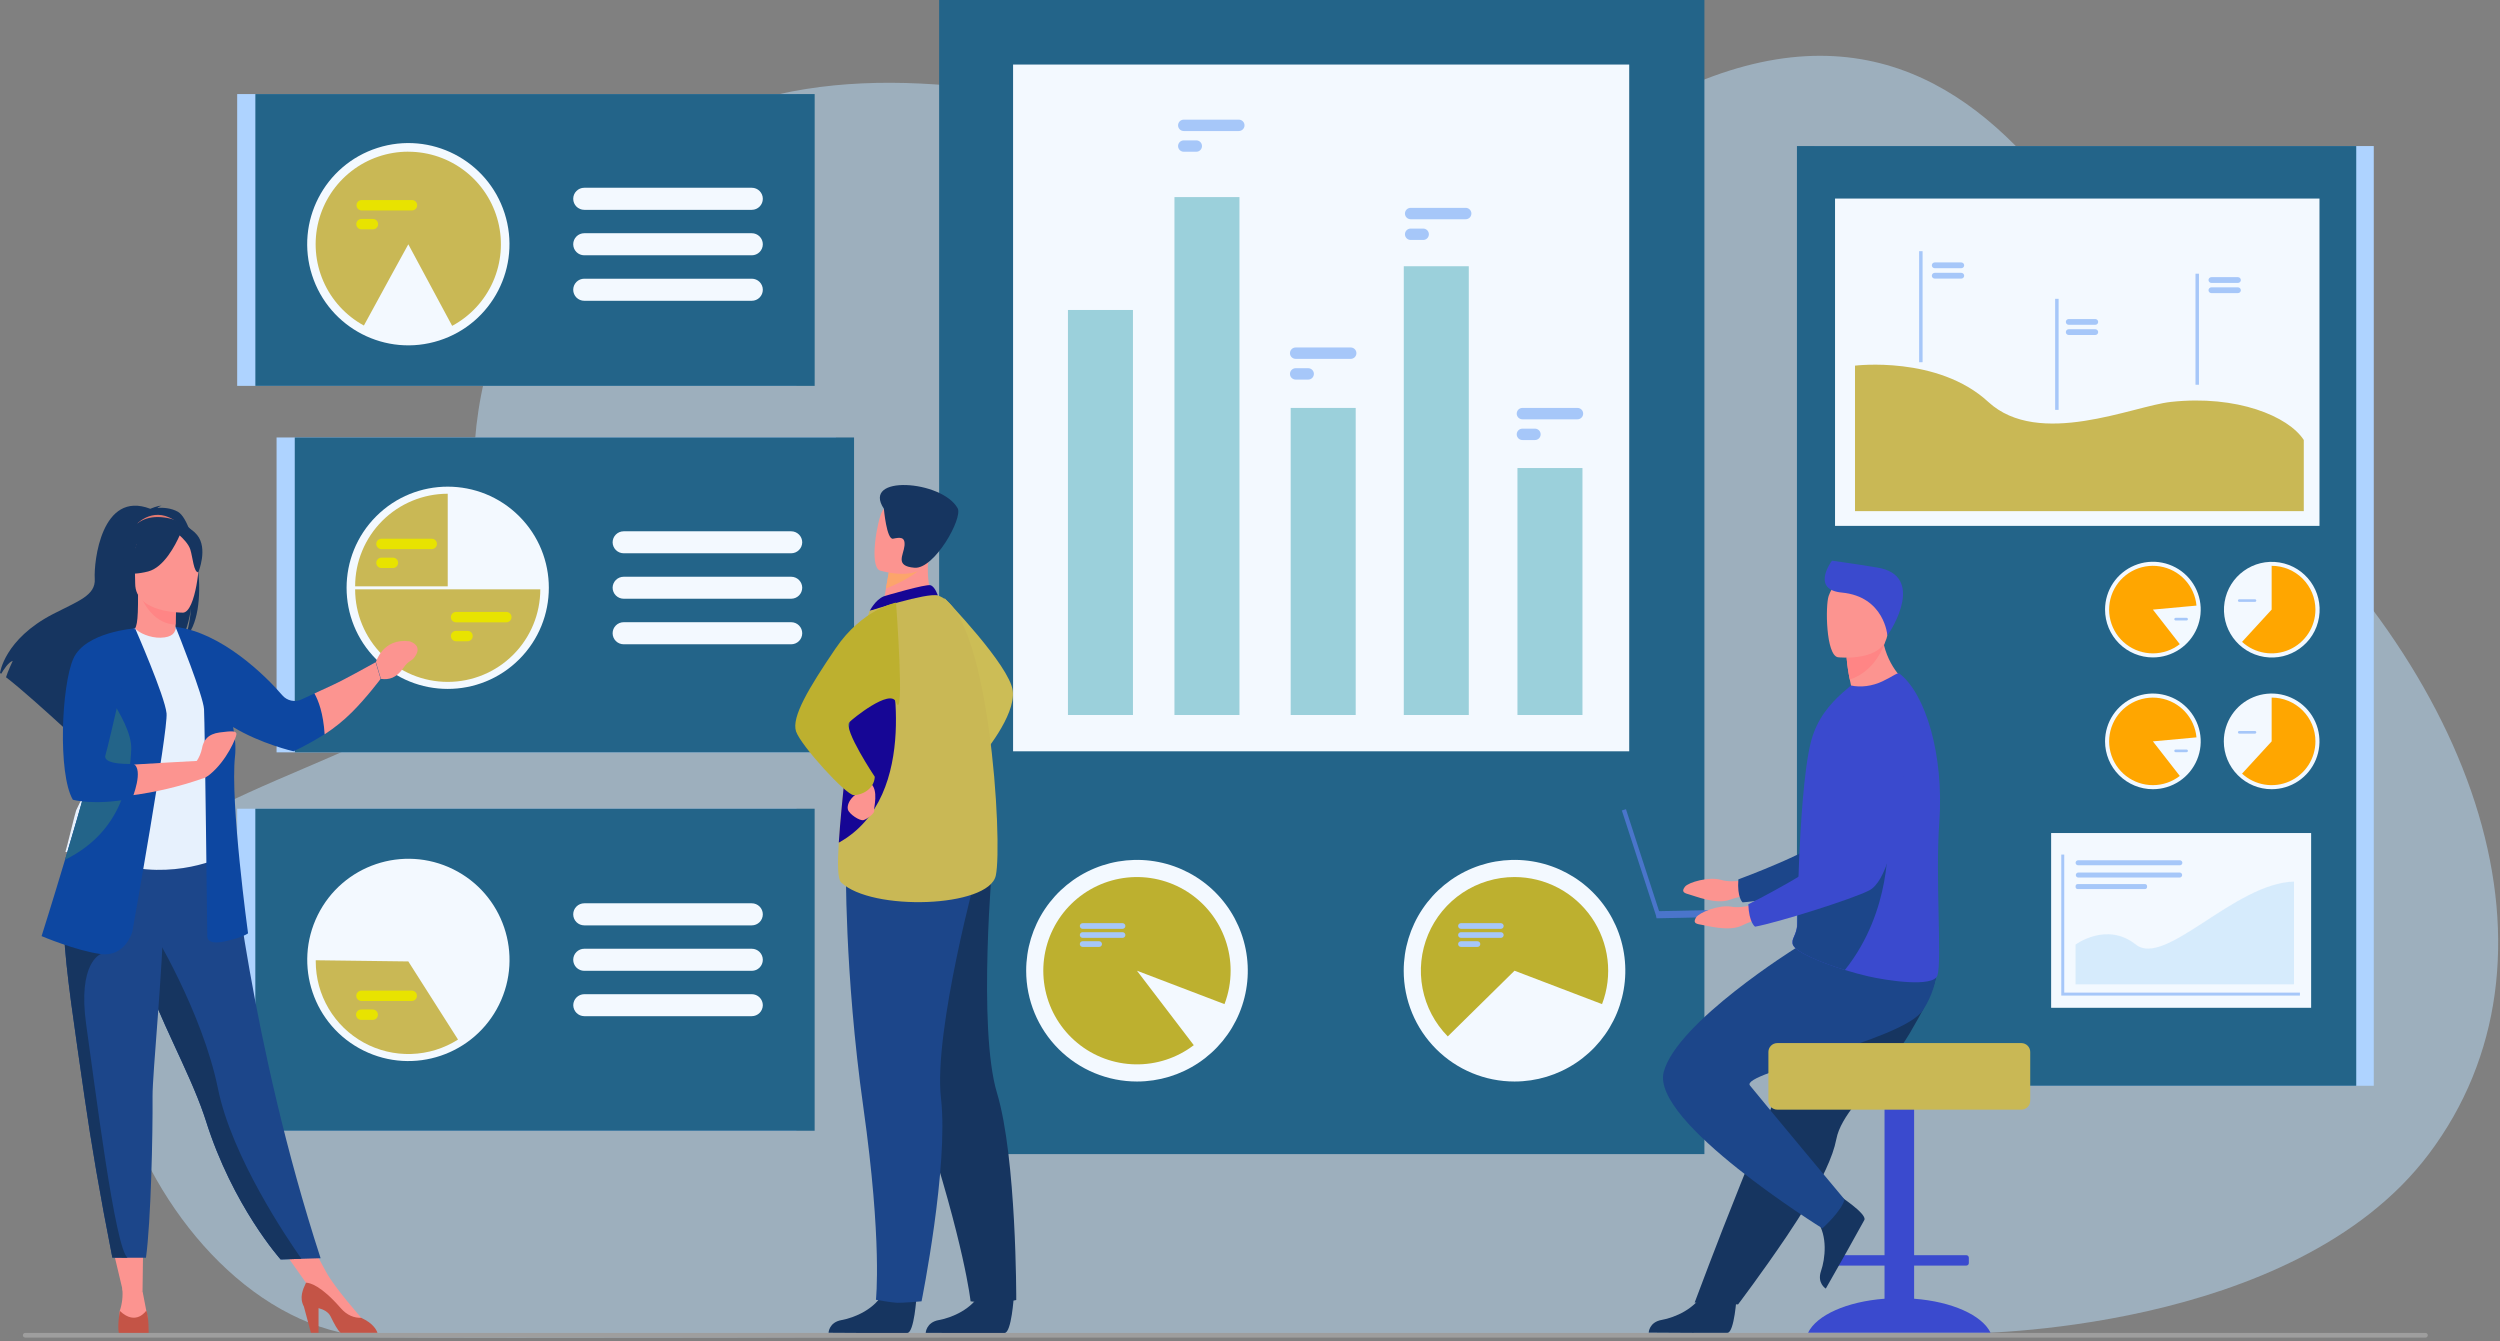 <svg xmlns="http://www.w3.org/2000/svg" width="630" height="338" viewBox="0 0 630 338" claas="fill-current" fill="none">
<rect x="0" y="0" width="630" height="338" fill="#808080" stroke="none"/>
<g clip-path="url(#clip0_2959_75772)">
<path d="M561.572 115.161C536.816 94.043 506.971 -33.31 404.728 33.021C351.904 67.29 262.834 3.601 189.11 25.597C121.401 45.8 114.874 112.363 121.426 134.052C134.659 177.868 93.475 184.385 55.274 203.209C-4.659 232.737 39.409 336.508 96.028 337.004C152.646 337.5 495.604 336.014 495.604 336.014C495.604 336.014 577.844 336.223 612.044 290.833C648.847 241.989 625.516 169.702 561.572 115.161Z" opacity=".5" fill="#BBDEFB"/>
<path d="M457.247 273.614H598.191V36.808L457.247 36.808V273.614Z" fill="#AED3FF"/>
<path d="M593.772 36.808H452.83V273.614H593.772V36.808Z" fill="#236489"/>
<path d="M584.51 50.038H462.429V132.521H584.51V50.038Z" fill="#F3F9FF"/>
<path d="M582.405 209.925H516.885V253.965H582.405V209.925Z" fill="#F3F9FF"/>
<path d="M467.461 92.142C467.461 92.142 488.306 89.546 501.043 101.281C513.78 113.016 537.509 102.321 547.063 101.281C563.682 99.473 576.694 104.907 580.554 110.88V128.802H467.461V92.142Z" fill="#c9b855"/>
<path d="M484.493 63.297H483.62V91.281H484.493V63.297Z" fill="#A6C7F9"/>
<path d="M518.771 75.303H517.897V103.288H518.771V75.303Z" fill="#A6C7F9"/>
<path d="M554.138 68.973H553.264V96.957H554.138V68.973Z" fill="#A6C7F9"/>
<path d="M494.244 67.588H487.548C487.355 67.587 487.17 67.51 487.034 67.374C486.898 67.237 486.821 67.053 486.82 66.86C486.821 66.667 486.898 66.482 487.034 66.346C487.17 66.21 487.355 66.133 487.548 66.132H494.244C494.436 66.133 494.621 66.21 494.758 66.346C494.894 66.482 494.971 66.667 494.971 66.86C494.971 67.053 494.894 67.237 494.758 67.374C494.621 67.51 494.436 67.587 494.244 67.588Z" fill="#A6C7F9"/>
<path d="M494.244 70.209H487.548C487.355 70.208 487.17 70.131 487.034 69.995C486.898 69.859 486.821 69.674 486.82 69.481C486.821 69.288 486.898 69.104 487.034 68.967C487.17 68.831 487.355 68.754 487.548 68.753H494.244C494.436 68.754 494.621 68.831 494.758 68.967C494.894 69.104 494.971 69.288 494.971 69.481C494.971 69.674 494.894 69.859 494.758 69.995C494.621 70.131 494.436 70.208 494.244 70.209Z" fill="#A6C7F9"/>
<path d="M528.012 81.853H521.317C521.124 81.852 520.939 81.775 520.803 81.639C520.666 81.503 520.59 81.318 520.589 81.125C520.59 80.932 520.666 80.748 520.803 80.611C520.939 80.475 521.124 80.398 521.317 80.397H528.012C528.205 80.398 528.39 80.475 528.526 80.611C528.663 80.748 528.739 80.932 528.74 81.125C528.739 81.318 528.663 81.503 528.526 81.639C528.39 81.775 528.205 81.852 528.012 81.853Z" fill="#A6C7F9"/>
<path d="M528.012 84.419H521.317C521.124 84.418 520.939 84.342 520.803 84.205C520.666 84.069 520.59 83.884 520.589 83.691C520.59 83.499 520.666 83.314 520.803 83.177C520.939 83.041 521.124 82.964 521.317 82.964H528.012C528.205 82.964 528.39 83.041 528.526 83.177C528.663 83.314 528.739 83.499 528.74 83.691C528.739 83.884 528.663 84.069 528.526 84.205C528.39 84.342 528.205 84.418 528.012 84.419Z" fill="#A6C7F9"/>
<path d="M563.964 71.299H557.268C557.076 71.299 556.891 71.222 556.755 71.086C556.618 70.949 556.541 70.765 556.541 70.572C556.541 70.379 556.618 70.194 556.755 70.058C556.891 69.921 557.076 69.845 557.268 69.844H563.964C564.157 69.845 564.342 69.921 564.478 70.058C564.615 70.194 564.691 70.379 564.692 70.572C564.691 70.765 564.615 70.949 564.478 71.086C564.342 71.222 564.157 71.299 563.964 71.299Z" fill="#A6C7F9"/>
<path d="M563.964 73.865H557.268C557.076 73.865 556.891 73.788 556.755 73.651C556.618 73.515 556.541 73.331 556.541 73.138C556.541 72.945 556.618 72.76 556.755 72.624C556.891 72.487 557.076 72.411 557.268 72.41H563.964C564.157 72.411 564.342 72.487 564.478 72.624C564.615 72.76 564.691 72.945 564.692 73.138C564.691 73.331 564.615 73.515 564.478 73.651C564.342 73.788 564.157 73.865 563.964 73.865Z" fill="#A6C7F9"/>
<path d="M584.394 155.573C585.461 149.001 580.998 142.809 574.427 141.743C567.855 140.676 561.663 145.138 560.596 151.71C559.53 158.281 563.992 164.473 570.564 165.54C577.135 166.607 583.327 162.144 584.394 155.573Z" fill="#F3F9FF"/>
<path d="M583.488 153.619C583.487 155.76 582.863 157.855 581.693 159.648C580.522 161.441 578.855 162.855 576.895 163.717C574.935 164.579 572.766 164.852 570.653 164.502C568.541 164.153 566.575 163.197 564.997 161.75L572.456 153.619V142.586C575.381 142.587 578.187 143.75 580.256 145.818C582.324 147.887 583.487 150.693 583.488 153.619Z" fill="#FFA600"/>
<path d="M568.253 151.674H564.292C564.204 151.674 564.12 151.64 564.058 151.578C563.995 151.516 563.96 151.432 563.959 151.344C563.959 151.256 563.994 151.172 564.057 151.109C564.119 151.047 564.204 151.012 564.292 151.012H568.253C568.341 151.012 568.426 151.047 568.488 151.109C568.55 151.172 568.585 151.256 568.585 151.344C568.585 151.432 568.549 151.516 568.487 151.578C568.425 151.64 568.341 151.674 568.253 151.674Z" fill="#A6C7F9"/>
<path d="M530.473 153.618C530.473 151.234 531.18 148.904 532.504 146.921C533.829 144.939 535.711 143.394 537.914 142.482C540.117 141.569 542.541 141.33 544.879 141.796C547.217 142.261 549.365 143.409 551.051 145.095C552.737 146.78 553.885 148.928 554.35 151.267C554.815 153.605 554.576 156.029 553.664 158.232C552.752 160.434 551.207 162.317 549.224 163.641C547.242 164.966 544.911 165.673 542.527 165.673C539.33 165.673 536.264 164.403 534.003 162.142C531.743 159.882 530.473 156.815 530.473 153.618Z" fill="#F3F9FF"/>
<path d="M542.527 153.619L549.306 162.324C547.373 163.829 544.993 164.648 542.543 164.652C540.092 164.655 537.71 163.842 535.773 162.342C533.835 160.841 532.453 158.738 531.843 156.365C531.233 153.991 531.431 151.482 532.405 149.234C533.379 146.985 535.074 145.125 537.223 143.947C539.372 142.768 541.851 142.339 544.271 142.726C546.691 143.113 548.913 144.295 550.586 146.085C552.26 147.875 553.29 150.171 553.514 152.611L542.527 153.619Z" fill="#FFA600"/>
<path d="M551.023 156.356H548.253C548.166 156.356 548.082 156.321 548.019 156.259C547.957 156.197 547.922 156.113 547.921 156.026C547.921 155.982 547.93 155.939 547.946 155.899C547.963 155.858 547.988 155.822 548.018 155.791C548.049 155.76 548.086 155.735 548.126 155.719C548.167 155.702 548.21 155.693 548.253 155.693H551.023C551.111 155.694 551.195 155.729 551.257 155.792C551.319 155.854 551.353 155.938 551.353 156.026C551.353 156.113 551.319 156.197 551.257 156.259C551.195 156.321 551.111 156.356 551.023 156.356Z" fill="#A6C7F9"/>
<path d="M560.401 186.826C560.401 184.442 561.108 182.111 562.433 180.129C563.757 178.146 565.64 176.601 567.843 175.689C570.045 174.776 572.469 174.538 574.807 175.003C577.146 175.468 579.294 176.616 580.979 178.302C582.665 179.988 583.813 182.136 584.278 184.474C584.744 186.812 584.505 189.236 583.593 191.439C582.68 193.641 581.135 195.524 579.153 196.849C577.17 198.173 574.84 198.88 572.456 198.88C569.259 198.88 566.193 197.61 563.932 195.35C561.671 193.089 560.401 190.023 560.401 186.826Z" fill="#F3F9FF"/>
<path d="M583.488 186.826C583.487 188.967 582.863 191.062 581.693 192.855C580.522 194.648 578.855 196.062 576.895 196.924C574.935 197.786 572.766 198.059 570.653 197.709C568.541 197.36 566.575 196.404 564.997 194.957L572.456 186.826V175.793C575.381 175.794 578.187 176.957 580.256 179.025C582.324 181.094 583.487 183.9 583.488 186.826Z" fill="#FFA600"/>
<path d="M568.253 184.876H564.292C564.204 184.876 564.12 184.841 564.057 184.778C563.995 184.716 563.96 184.632 563.959 184.544C563.959 184.456 563.994 184.371 564.057 184.309C564.119 184.247 564.204 184.212 564.292 184.212H568.253C568.341 184.212 568.426 184.247 568.488 184.309C568.55 184.371 568.585 184.456 568.585 184.544C568.585 184.632 568.549 184.716 568.487 184.778C568.425 184.841 568.341 184.876 568.253 184.876Z" fill="#A6C7F9"/>
<path d="M530.473 186.826C530.473 184.442 531.18 182.111 532.504 180.129C533.829 178.146 535.711 176.601 537.914 175.689C540.117 174.776 542.541 174.538 544.879 175.003C547.217 175.468 549.365 176.616 551.051 178.302C552.737 179.988 553.885 182.136 554.35 184.474C554.815 186.812 554.576 189.236 553.664 191.439C552.752 193.641 551.207 195.524 549.224 196.849C547.242 198.173 544.911 198.88 542.527 198.88C539.33 198.88 536.264 197.61 534.003 195.35C531.743 193.089 530.473 190.023 530.473 186.826Z" fill="#F3F9FF"/>
<path d="M553.514 185.818C553.29 183.379 552.26 181.083 550.586 179.294C548.913 177.505 546.692 176.323 544.272 175.937C541.853 175.55 539.374 175.979 537.226 177.157C535.078 178.335 533.384 180.195 532.41 182.443C531.436 184.691 531.238 187.199 531.848 189.572C532.457 191.945 533.84 194.047 535.776 195.547C537.713 197.048 540.094 197.86 542.544 197.857C544.994 197.854 547.373 197.036 549.306 195.531L542.527 186.826L553.514 185.818Z" fill="#FFA600"/>
<path d="M551.023 189.548H548.253C548.166 189.547 548.081 189.512 548.019 189.45C547.957 189.387 547.922 189.303 547.921 189.215C547.921 189.172 547.93 189.128 547.946 189.088C547.963 189.048 547.988 189.011 548.018 188.98C548.049 188.949 548.086 188.925 548.126 188.908C548.167 188.891 548.21 188.883 548.253 188.883H551.023C551.111 188.883 551.195 188.919 551.257 188.981C551.319 189.043 551.353 189.127 551.353 189.215C551.353 189.303 551.319 189.387 551.257 189.449C551.195 189.512 551.111 189.547 551.023 189.548Z" fill="#A6C7F9"/>
<path d="M579.58 250.888H519.441V215.351H520.189V250.14H579.58V250.888Z" fill="#A6C7F9"/>
<path d="M538.241 238.035C530.878 232.175 523.049 238.035 523.049 238.035V248.055H578.086V222.158C563.131 222.536 545.602 243.895 538.241 238.035Z" opacity=".5" fill="#BBDEFB"/>
<path d="M523.678 218.051H549.326C549.493 218.051 549.653 217.985 549.771 217.867C549.889 217.749 549.956 217.588 549.956 217.422C549.956 217.255 549.889 217.094 549.771 216.976C549.653 216.858 549.493 216.792 549.326 216.792H523.678C523.512 216.792 523.351 216.858 523.233 216.976C523.115 217.094 523.049 217.255 523.049 217.422C523.049 217.588 523.115 217.749 523.233 217.867C523.351 217.985 523.512 218.051 523.678 218.051Z" fill="#A6C7F9"/>
<path d="M523.679 221.14H549.326C549.483 221.126 549.63 221.054 549.736 220.937C549.843 220.821 549.902 220.669 549.902 220.511C549.902 220.353 549.843 220.201 549.736 220.084C549.63 219.968 549.483 219.895 549.326 219.881H523.679C523.521 219.895 523.375 219.968 523.269 220.084C523.162 220.201 523.103 220.353 523.103 220.511C523.103 220.669 523.162 220.821 523.269 220.937C523.375 221.054 523.521 221.126 523.679 221.14Z" fill="#A6C7F9"/>
<path d="M540.545 222.787H523.565C523.28 222.787 523.049 223.018 523.049 223.304V223.53C523.049 223.815 523.28 224.046 523.565 224.046H540.545C540.83 224.046 541.061 223.815 541.061 223.53V223.304C541.061 223.018 540.83 222.787 540.545 222.787Z" fill="#A6C7F9"/>
<path d="M429.509 0H236.663V290.834H429.509V0Z" fill="#236489"/>
<path d="M410.562 16.267H255.297V189.329H410.562V16.267Z" fill="#F3F9FF"/>
<path d="M258.596 244.62C258.595 239.097 260.233 233.698 263.301 229.106C266.369 224.513 270.73 220.934 275.832 218.82C280.934 216.706 286.549 216.153 291.966 217.23C297.383 218.307 302.359 220.966 306.264 224.871C310.17 228.777 312.829 233.752 313.907 239.169C314.985 244.586 314.432 250.2 312.318 255.303C310.205 260.406 306.626 264.767 302.034 267.835C297.442 270.904 292.043 272.542 286.52 272.542C279.114 272.542 272.012 269.6 266.775 264.364C261.539 259.128 258.596 252.026 258.596 244.62Z" fill="#F3F9FF"/>
<path d="M310.118 244.62C310.118 239.295 308.317 234.126 305.008 229.953C301.699 225.781 297.076 222.85 291.891 221.637C286.705 220.424 281.262 221.001 276.446 223.272C271.629 225.544 267.723 229.378 265.361 234.151C262.999 238.923 262.32 244.355 263.435 249.562C264.55 254.769 267.393 259.446 271.503 262.833C275.612 266.22 280.746 268.118 286.07 268.218C291.395 268.319 296.597 266.615 300.831 263.385L286.515 244.62L308.571 253.038C309.597 250.35 310.121 247.497 310.118 244.62Z" fill="#bdb02f"/>
<path d="M353.735 244.62C353.734 239.097 355.372 233.698 358.44 229.106C361.508 224.513 365.869 220.934 370.971 218.82C376.073 216.706 381.688 216.153 387.105 217.23C392.522 218.307 397.498 220.966 401.403 224.871C405.309 228.777 407.968 233.752 409.046 239.169C410.124 244.586 409.571 250.2 407.457 255.303C405.344 260.406 401.765 264.767 397.173 267.835C392.581 270.904 387.182 272.542 381.659 272.542C374.253 272.542 367.151 269.6 361.914 264.364C356.678 259.128 353.735 252.026 353.735 244.62Z" fill="#F3F9FF"/>
<path d="M381.659 221.015C377.007 221.015 372.458 222.391 368.585 224.968C364.712 227.545 361.687 231.21 359.89 235.501C358.092 239.792 357.603 244.518 358.484 249.087C359.364 253.655 361.574 257.861 364.838 261.177L381.659 244.62L403.716 253.038C405.077 249.463 405.55 245.612 405.093 241.814C404.637 238.016 403.265 234.386 401.095 231.236C398.925 228.085 396.022 225.509 392.637 223.729C389.251 221.948 385.484 221.017 381.659 221.015Z" fill="#bdb02f"/>
<path d="M378.209 232.636H368.162C367.971 232.637 367.789 232.712 367.655 232.847C367.52 232.981 367.445 233.164 367.444 233.354C367.445 233.544 367.52 233.726 367.655 233.86C367.789 233.995 367.971 234.071 368.162 234.071H378.209C378.399 234.071 378.581 233.995 378.716 233.86C378.85 233.726 378.926 233.544 378.927 233.354C378.926 233.164 378.85 232.981 378.716 232.847C378.581 232.712 378.399 232.637 378.209 232.636Z" fill="#A6C7F9"/>
<path d="M378.209 234.907H368.162C367.971 234.907 367.789 234.983 367.654 235.118C367.52 235.252 367.444 235.435 367.444 235.625C367.444 235.816 367.52 235.998 367.654 236.133C367.789 236.267 367.971 236.343 368.162 236.343H378.209C378.399 236.343 378.582 236.267 378.717 236.133C378.851 235.998 378.927 235.816 378.927 235.625C378.927 235.435 378.851 235.252 378.717 235.118C378.582 234.983 378.399 234.907 378.209 234.907Z" fill="#A6C7F9"/>
<path d="M372.317 237.189H368.162C367.971 237.189 367.789 237.265 367.654 237.399C367.52 237.534 367.444 237.716 367.444 237.907C367.444 238.097 367.52 238.28 367.654 238.414C367.789 238.549 367.971 238.624 368.162 238.624H372.317C372.507 238.624 372.689 238.549 372.824 238.414C372.959 238.28 373.034 238.097 373.034 237.907C373.034 237.716 372.959 237.534 372.824 237.399C372.689 237.265 372.507 237.189 372.317 237.189Z" fill="#A6C7F9"/>
<path d="M282.879 232.636H272.829C272.639 232.637 272.457 232.713 272.323 232.847C272.189 232.982 272.113 233.164 272.113 233.354C272.113 233.544 272.189 233.726 272.323 233.86C272.457 233.995 272.639 234.071 272.829 234.071H282.879C283.069 234.071 283.251 233.995 283.385 233.86C283.52 233.726 283.596 233.544 283.596 233.354C283.596 233.164 283.52 232.981 283.385 232.847C283.251 232.712 283.069 232.637 282.879 232.636Z" fill="#A6C7F9"/>
<path d="M282.879 234.907H272.829C272.638 234.907 272.456 234.983 272.321 235.118C272.187 235.252 272.111 235.435 272.111 235.625C272.111 235.816 272.187 235.998 272.321 236.133C272.456 236.267 272.638 236.343 272.829 236.343H282.879C283.069 236.343 283.252 236.267 283.386 236.133C283.521 235.998 283.596 235.816 283.596 235.625C283.596 235.435 283.521 235.252 283.386 235.118C283.252 234.983 283.069 234.907 282.879 234.907Z" fill="#A6C7F9"/>
<path d="M276.979 237.189H272.829C272.638 237.189 272.456 237.265 272.321 237.399C272.187 237.534 272.111 237.716 272.111 237.907C272.111 238.097 272.187 238.28 272.321 238.414C272.456 238.549 272.638 238.624 272.829 238.624H276.979C277.169 238.624 277.352 238.549 277.486 238.414C277.621 238.28 277.696 238.097 277.696 237.907C277.696 237.716 277.621 237.534 277.486 237.399C277.352 237.265 277.169 237.189 276.979 237.189Z" fill="#A6C7F9"/>
<path d="M285.505 78.116H269.122V180.178H285.505V78.116Z" fill="#9bd0db"/>
<path d="M312.346 49.668H295.963V180.18H312.346V49.668Z" fill="#9bd0db"/>
<path d="M341.635 102.799H325.252V180.18H341.635V102.799Z" fill="#9bd0db"/>
<path d="M370.136 67.092H353.753V180.18H370.136V67.092Z" fill="#9bd0db"/>
<path d="M398.782 117.944H382.399V180.178H398.782V117.944Z" fill="#9bd0db"/>
<path d="M369.357 52.378H355.482C355.102 52.378 354.737 52.529 354.467 52.798C354.198 53.068 354.047 53.433 354.047 53.813C354.047 54.194 354.198 54.559 354.467 54.828C354.737 55.097 355.102 55.249 355.482 55.249H369.357C369.738 55.249 370.103 55.097 370.372 54.828C370.642 54.559 370.793 54.194 370.793 53.813C370.793 53.433 370.642 53.068 370.372 52.798C370.103 52.529 369.738 52.378 369.357 52.378Z" fill="#A6C7F9"/>
<path d="M358.643 57.601H355.482C355.102 57.601 354.737 57.752 354.467 58.021C354.198 58.29 354.047 58.655 354.047 59.036C354.047 59.417 354.198 59.782 354.467 60.051C354.737 60.32 355.102 60.471 355.482 60.471H358.643C359.023 60.471 359.388 60.32 359.658 60.051C359.927 59.782 360.078 59.417 360.078 59.036C360.078 58.655 359.927 58.29 359.658 58.021C359.388 57.752 359.023 57.601 358.643 57.601Z" fill="#A6C7F9"/>
<path d="M312.183 30.15H298.307C298.119 30.15 297.932 30.187 297.758 30.259C297.584 30.331 297.426 30.437 297.293 30.57C297.159 30.704 297.054 30.862 296.981 31.036C296.909 31.21 296.872 31.397 296.872 31.585C296.872 31.774 296.909 31.96 296.981 32.135C297.054 32.309 297.159 32.467 297.293 32.6C297.426 32.733 297.584 32.839 297.758 32.911C297.932 32.983 298.119 33.021 298.307 33.021H312.183C312.371 33.021 312.558 32.983 312.732 32.911C312.906 32.839 313.064 32.733 313.198 32.6C313.331 32.467 313.437 32.309 313.509 32.135C313.581 31.96 313.618 31.774 313.618 31.585C313.618 31.397 313.581 31.21 313.509 31.036C313.437 30.862 313.331 30.704 313.198 30.57C313.064 30.437 312.906 30.331 312.732 30.259C312.558 30.187 312.371 30.15 312.183 30.15Z" fill="#A6C7F9"/>
<path d="M301.468 35.373H298.307C297.927 35.374 297.563 35.526 297.294 35.795C297.025 36.064 296.873 36.428 296.872 36.808C296.873 37.188 297.025 37.553 297.294 37.822C297.563 38.09 297.927 38.242 298.307 38.243H301.468C301.848 38.242 302.212 38.09 302.481 37.822C302.75 37.553 302.902 37.188 302.903 36.808C302.902 36.428 302.751 36.063 302.482 35.794C302.213 35.525 301.848 35.373 301.468 35.373Z" fill="#A6C7F9"/>
<path d="M340.381 87.564H326.506C326.125 87.564 325.76 87.715 325.491 87.985C325.222 88.254 325.071 88.619 325.071 89C325.071 89.38 325.222 89.745 325.491 90.014C325.76 90.284 326.125 90.435 326.506 90.435H340.381C340.762 90.435 341.127 90.284 341.396 90.014C341.665 89.745 341.816 89.38 341.816 89C341.816 88.619 341.665 88.254 341.396 87.985C341.127 87.715 340.762 87.564 340.381 87.564Z" fill="#A6C7F9"/>
<path d="M329.666 92.787H326.506C326.126 92.788 325.761 92.94 325.492 93.209C325.224 93.477 325.072 93.842 325.071 94.222C325.072 94.602 325.224 94.966 325.492 95.235C325.761 95.504 326.126 95.656 326.506 95.657H329.666C330.047 95.657 330.411 95.505 330.68 95.236C330.949 94.967 331.101 94.602 331.102 94.222C331.1 93.842 330.949 93.477 330.68 93.209C330.411 92.94 330.046 92.788 329.666 92.787Z" fill="#A6C7F9"/>
<path d="M397.528 102.797H383.648C383.268 102.797 382.902 102.948 382.633 103.217C382.364 103.486 382.213 103.851 382.213 104.232C382.213 104.613 382.364 104.978 382.633 105.247C382.902 105.516 383.268 105.667 383.648 105.667H397.523C397.904 105.667 398.269 105.516 398.538 105.247C398.808 104.978 398.959 104.613 398.959 104.232C398.959 103.851 398.808 103.486 398.538 103.217C398.269 102.948 397.904 102.797 397.523 102.797H397.528Z" fill="#A6C7F9"/>
<path d="M386.814 108.019H383.648C383.268 108.019 382.902 108.17 382.633 108.44C382.364 108.709 382.213 109.074 382.213 109.455C382.213 109.835 382.364 110.2 382.633 110.47C382.902 110.739 383.268 110.89 383.648 110.89H386.809C387.189 110.89 387.554 110.739 387.824 110.47C388.093 110.2 388.244 109.835 388.244 109.455C388.244 109.074 388.093 108.709 387.824 108.44C387.554 108.17 387.189 108.019 386.809 108.019H386.814Z" fill="#A6C7F9"/>
<path d="M210.64 110.243H69.695V189.591H210.64V110.243Z" fill="#AED3FF"/>
<path d="M215.223 110.243H74.279V189.591H215.223V110.243Z" fill="#236489"/>
<path d="M130.844 166.142C140.796 156.19 140.796 140.055 130.844 130.103C120.892 120.151 104.757 120.151 94.805 130.103C84.853 140.055 84.853 156.19 94.805 166.142C104.757 176.094 120.892 176.094 130.844 166.142Z" fill="#F3F9FF"/>
<path d="M199.379 133.886H157.161C156.426 133.888 155.722 134.18 155.201 134.699C154.679 135.218 154.384 135.921 154.379 136.656C154.385 137.391 154.68 138.094 155.201 138.613C155.722 139.131 156.426 139.424 157.161 139.426H199.379C200.114 139.424 200.818 139.131 201.339 138.613C201.86 138.094 202.155 137.391 202.161 136.656C202.155 135.921 201.86 135.218 201.339 134.7C200.818 134.181 200.114 133.889 199.379 133.886Z" fill="#F3F9FF"/>
<path d="M199.379 145.341H157.161C156.426 145.343 155.722 145.635 155.201 146.154C154.679 146.673 154.384 147.376 154.379 148.111C154.384 148.846 154.679 149.55 155.201 150.069C155.722 150.587 156.426 150.879 157.161 150.881H199.379C200.114 150.879 200.818 150.586 201.339 150.068C201.86 149.549 202.155 148.846 202.161 148.111C202.156 147.376 201.861 146.673 201.34 146.154C200.819 145.635 200.114 145.343 199.379 145.341Z" fill="#F3F9FF"/>
<path d="M199.379 156.796H157.162C156.424 156.796 155.717 157.089 155.195 157.611C154.673 158.133 154.38 158.84 154.38 159.578C154.38 160.315 154.673 161.023 155.195 161.544C155.717 162.066 156.424 162.359 157.162 162.359H199.379C200.116 162.359 200.824 162.066 201.346 161.544C201.867 161.023 202.16 160.315 202.16 159.578C202.16 158.84 201.867 158.133 201.346 157.611C200.824 157.089 200.116 156.796 199.379 156.796Z" fill="#F3F9FF"/>
<path d="M89.493 147.754H112.827V124.42C109.762 124.42 106.728 125.024 103.897 126.197C101.066 127.369 98.494 129.088 96.328 131.255C94.161 133.421 92.442 135.994 91.269 138.824C90.097 141.655 89.493 144.69 89.493 147.754Z" fill="#c9b855"/>
<path d="M136.157 148.504H89.493C89.494 154.692 91.953 160.627 96.328 165.002C100.704 169.378 106.638 171.837 112.827 171.837C119.015 171.837 124.949 169.378 129.324 165.002C133.699 160.626 136.157 154.692 136.157 148.504Z" fill="#c9b855"/>
<path d="M108.795 135.757H96.134C95.786 135.757 95.453 135.895 95.208 136.141C94.962 136.386 94.824 136.719 94.824 137.067C94.824 137.414 94.962 137.747 95.208 137.992C95.453 138.238 95.786 138.376 96.134 138.376H108.795C109.142 138.376 109.475 138.238 109.721 137.992C109.967 137.747 110.104 137.414 110.104 137.067C110.104 136.719 109.967 136.386 109.721 136.141C109.475 135.895 109.142 135.757 108.795 135.757Z" fill="#e8e300"/>
<path d="M99.017 140.524H96.134C95.786 140.524 95.453 140.662 95.208 140.907C94.962 141.153 94.824 141.486 94.824 141.833C94.824 142.181 94.962 142.514 95.208 142.759C95.453 143.005 95.786 143.143 96.134 143.143H99.017C99.364 143.143 99.697 143.005 99.943 142.759C100.188 142.514 100.326 142.181 100.326 141.833C100.326 141.486 100.188 141.153 99.943 140.907C99.697 140.662 99.364 140.524 99.017 140.524Z" fill="#e8e300"/>
<path d="M127.596 154.208H114.932C114.584 154.208 114.251 154.346 114.006 154.591C113.76 154.837 113.622 155.17 113.622 155.517C113.622 155.865 113.76 156.198 114.006 156.443C114.251 156.689 114.584 156.827 114.932 156.827H127.596C127.943 156.827 128.276 156.689 128.522 156.443C128.767 156.198 128.905 155.865 128.905 155.517C128.905 155.17 128.767 154.837 128.522 154.591C128.276 154.346 127.943 154.208 127.596 154.208Z" fill="#e8e300"/>
<path d="M117.818 158.975H114.932C114.585 158.976 114.253 159.114 114.007 159.36C113.762 159.605 113.624 159.937 113.622 160.284C113.624 160.631 113.762 160.963 114.007 161.209C114.253 161.454 114.585 161.592 114.932 161.594H117.818C118.165 161.592 118.497 161.454 118.742 161.209C118.987 160.963 119.126 160.631 119.127 160.284C119.126 159.937 118.987 159.605 118.742 159.36C118.497 159.114 118.165 158.976 117.818 158.975Z" fill="#e8e300"/>
<path d="M59.769 203.798V284.946H200.713V203.798H59.769Z" fill="#AED3FF"/>
<path d="M64.344 203.798V284.946H205.289V203.798H64.344Z" fill="#236489"/>
<path d="M125.755 253.198C131.996 240.583 126.828 225.298 114.212 219.057C101.597 212.817 86.312 217.985 80.071 230.6C73.831 243.215 78.999 258.501 91.614 264.741C104.229 270.982 119.515 265.814 125.755 253.198Z" fill="#F3F9FF"/>
<path d="M147.232 233.193H189.449C190.187 233.193 190.894 232.899 191.416 232.378C191.938 231.856 192.231 231.149 192.231 230.411C192.231 229.674 191.938 228.966 191.416 228.445C190.894 227.923 190.187 227.63 189.449 227.63H147.232C146.495 227.63 145.787 227.923 145.266 228.445C144.744 228.966 144.451 229.674 144.451 230.411C144.451 231.149 144.744 231.856 145.266 232.378C145.787 232.899 146.495 233.193 147.232 233.193Z" fill="#F3F9FF"/>
<path d="M189.449 239.085H147.232C146.495 239.085 145.787 239.378 145.266 239.9C144.744 240.421 144.451 241.129 144.451 241.867C144.451 242.604 144.744 243.312 145.266 243.833C145.787 244.355 146.495 244.648 147.232 244.648H189.449C190.187 244.648 190.894 244.355 191.416 243.833C191.938 243.312 192.231 242.604 192.231 241.867C192.231 241.129 191.938 240.421 191.416 239.9C190.894 239.378 190.187 239.085 189.449 239.085Z" fill="#F3F9FF"/>
<path d="M189.45 250.535H147.232C146.5 250.541 145.798 250.835 145.28 251.353C144.762 251.871 144.468 252.572 144.462 253.305C144.468 254.038 144.762 254.739 145.28 255.257C145.798 255.775 146.5 256.069 147.232 256.075H189.45C190.185 256.073 190.889 255.78 191.41 255.262C191.931 254.743 192.226 254.04 192.232 253.305C192.227 252.57 191.932 251.867 191.41 251.348C190.889 250.829 190.185 250.537 189.45 250.535Z" fill="#F3F9FF"/>
<path d="M102.897 242.281L79.567 241.983C79.567 242.082 79.567 242.182 79.567 242.281C79.567 246.461 80.69 250.565 82.819 254.163C84.948 257.76 88.004 260.72 91.668 262.733C95.333 264.745 99.47 265.736 103.649 265.602C107.827 265.468 111.893 264.213 115.42 261.97L102.897 242.281Z" fill="#c9b855"/>
<path d="M103.756 249.629H91.092C90.369 249.629 89.783 250.215 89.783 250.938C89.783 251.661 90.369 252.248 91.092 252.248H103.756C104.479 252.248 105.066 251.661 105.066 250.938C105.066 250.215 104.479 249.629 103.756 249.629Z" fill="#e8e300"/>
<path d="M93.978 254.393H91.095C90.918 254.385 90.741 254.413 90.576 254.476C90.41 254.538 90.258 254.633 90.13 254.756C90.002 254.878 89.9 255.025 89.831 255.188C89.761 255.351 89.725 255.526 89.725 255.704C89.725 255.881 89.761 256.056 89.831 256.219C89.9 256.382 90.002 256.529 90.13 256.651C90.258 256.774 90.41 256.869 90.576 256.932C90.741 256.994 90.918 257.022 91.095 257.014H93.978C94.316 256.999 94.635 256.855 94.869 256.611C95.102 256.367 95.233 256.042 95.233 255.704C95.233 255.366 95.102 255.041 94.869 254.796C94.635 254.552 94.316 254.408 93.978 254.393Z" fill="#e8e300"/>
<path d="M200.713 23.706H59.769V97.239H200.713V23.706Z" fill="#AED3FF"/>
<path d="M205.296 23.706H64.352V97.239H205.296V23.706Z" fill="#236489"/>
<path d="M110.677 85.808C124.08 81.513 131.463 67.165 127.168 53.763C122.872 40.36 108.525 32.977 95.122 37.272C81.719 41.568 74.336 55.915 78.632 69.318C82.927 82.721 97.275 90.104 110.677 85.808Z" fill="#F3F9FF"/>
<path d="M102.897 38.221C97.711 38.215 92.67 39.939 88.573 43.118C84.475 46.297 81.553 50.751 80.268 55.776C78.984 60.801 79.411 66.111 81.481 70.867C83.551 75.622 87.146 79.552 91.699 82.037C95.439 75.114 102.897 61.564 102.897 61.564L113.945 82.117C118.522 79.656 122.146 75.738 124.243 70.983C126.34 66.228 126.79 60.91 125.522 55.87C124.253 50.831 121.339 46.359 117.24 43.164C113.142 39.969 108.094 38.234 102.897 38.233V38.221Z" fill="#c9b855"/>
<path d="M189.45 47.316H147.235C145.698 47.316 144.452 48.561 144.452 50.097C144.452 51.634 145.698 52.879 147.235 52.879H189.45C190.986 52.879 192.232 51.634 192.232 50.097C192.232 48.561 190.986 47.316 189.45 47.316Z" fill="#F3F9FF"/>
<path d="M189.449 58.772H147.232C146.495 58.772 145.787 59.065 145.266 59.586C144.744 60.108 144.451 60.815 144.451 61.553C144.451 62.291 144.744 62.998 145.266 63.52C145.787 64.041 146.495 64.334 147.232 64.334H189.449C190.187 64.334 190.894 64.041 191.416 63.52C191.938 62.998 192.231 62.291 192.231 61.553C192.231 60.815 191.938 60.108 191.416 59.586C190.894 59.065 190.187 58.772 189.449 58.772Z" fill="#F3F9FF"/>
<path d="M189.45 70.234H147.232C146.494 70.234 145.787 70.527 145.265 71.049C144.743 71.571 144.45 72.279 144.45 73.017C144.45 73.755 144.743 74.463 145.265 74.984C145.787 75.506 146.494 75.799 147.232 75.799H189.45C190.187 75.799 190.895 75.506 191.417 74.984C191.939 74.463 192.232 73.755 192.232 73.017C192.232 72.279 191.939 71.571 191.417 71.049C190.895 70.527 190.187 70.234 189.45 70.234Z" fill="#F3F9FF"/>
<path d="M103.756 50.409H91.095C90.757 50.423 90.438 50.568 90.204 50.812C89.971 51.056 89.84 51.381 89.84 51.719C89.84 52.057 89.971 52.382 90.204 52.627C90.438 52.871 90.757 53.015 91.095 53.03H103.756C103.933 53.038 104.11 53.01 104.276 52.947C104.441 52.885 104.593 52.79 104.721 52.667C104.849 52.545 104.951 52.398 105.02 52.235C105.09 52.072 105.126 51.897 105.126 51.719C105.126 51.542 105.09 51.367 105.02 51.204C104.951 51.041 104.849 50.894 104.721 50.772C104.593 50.649 104.441 50.554 104.276 50.492C104.11 50.429 103.933 50.401 103.756 50.409Z" fill="#e8e300"/>
<path d="M93.978 55.176H91.095C90.748 55.177 90.416 55.316 90.17 55.561C89.925 55.806 89.787 56.138 89.785 56.485C89.786 56.833 89.924 57.166 90.169 57.411C90.415 57.657 90.748 57.796 91.095 57.797H93.978C94.326 57.796 94.658 57.657 94.903 57.411C95.149 57.166 95.287 56.833 95.288 56.485C95.286 56.138 95.148 55.806 94.903 55.561C94.657 55.316 94.325 55.177 93.978 55.176Z" fill="#e8e300"/>
<path d="M237.987 150.698C237.987 150.698 254.428 167.67 255.216 174.069C256.005 180.467 247.395 190.48 247.395 190.48L237.987 150.698Z" fill="#ccbd56"/>
<path d="M230.959 326.763C230.959 326.763 230.397 335.785 228.652 335.914C228.421 335.931 219.799 335.931 219.799 335.931L208.794 335.868C208.794 335.868 208.867 333.217 212.083 332.655C215.299 332.094 220.685 329.835 222.634 325.582C224.684 321.109 230.959 326.763 230.959 326.763Z" fill="#163560"/>
<path d="M255.473 326.763C255.473 326.763 254.914 335.785 253.169 335.914C252.938 335.931 244.315 335.931 244.315 335.931L233.276 335.894C233.276 335.894 233.381 333.217 236.6 332.655C239.818 332.094 245.199 329.835 247.148 325.582C249.195 321.109 255.473 326.763 255.473 326.763Z" fill="#163560"/>
<path d="M218.768 230.007C218.768 230.007 221.647 248.417 232.384 281.096C243.122 313.774 244.587 327.934 244.587 327.934C246.567 328.2 248.561 328.34 250.558 328.354C252.499 328.354 256.098 327.599 256.098 327.599C256.098 327.599 256.196 291.883 251.248 275.45C246.3 259.016 250.185 216.212 250.185 216.212L218.768 230.007Z" fill="#163560"/>
<path d="M213.168 217.22C213.168 217.22 212.76 244.962 217.562 279.023C222.364 313.084 220.735 327.546 220.735 327.546C220.735 327.546 224.686 328.253 226.074 328.301C227.559 328.352 232.231 327.931 232.231 327.931C232.231 327.931 239.1 293.855 237.131 276.812C235.162 259.769 246.534 218.303 246.534 218.303L213.168 217.22Z" fill="#1C468A"/>
<path d="M235.419 152.301L229.997 156.315L222.161 154.666C222.269 153.953 222.785 150.989 223.256 148.308C223.286 148.149 223.314 147.99 223.342 147.837C223.744 145.555 224.097 143.594 224.097 143.594L231.417 139.945L234.145 138.585C234.145 138.633 233.933 141.118 233.893 141.481C233.389 147.925 235.419 152.301 235.419 152.301Z" fill="#FC9490"/>
<path d="M222.709 150.274C222.881 150.201 233.369 147.106 234.507 147.484C235.645 147.862 236.335 150.06 236.335 150.06L219.179 153.941C219.179 153.941 220.516 151.196 222.709 150.274Z" fill="#160695"/>
<path d="M250.941 220.645C249.163 228.756 219.577 229.71 211.949 222.354C211.081 221.516 211.04 217.613 211.365 212.347C212.007 202.066 214.062 186.594 214.135 178.692C214.212 174.906 214.633 171.135 215.394 167.426C216.299 162.841 217.553 158.333 219.146 153.941C219.146 153.941 233.598 149.27 236.303 150.065C249.349 153.89 252.729 212.536 250.941 220.645Z" fill="#c9b855"/>
<path d="M211.375 212.347C212.017 202.065 214.072 186.594 214.145 178.692C214.222 174.906 214.643 171.135 215.404 167.425L224.097 165.892C224.097 165.892 232.606 200.607 211.375 212.347Z" fill="#160695"/>
<path d="M216.084 198.014C216.084 198.014 216.676 199.429 215.432 200.381C214.188 201.333 213.38 202.874 213.669 203.999C213.959 205.125 216.691 206.961 217.628 206.666C218.565 206.371 220.501 204.886 220.295 204.291C220.088 203.697 221.589 199.081 219.287 197.303C216.986 195.526 216.084 198.014 216.084 198.014Z" fill="#FC9490"/>
<path d="M225.804 151.861C225.804 151.861 217.326 153.447 210.572 163.401C203.818 173.356 199.371 180.759 200.615 184.348C201.859 187.936 213.206 200.378 215.16 200.378C217.114 200.378 220.269 198.958 220.448 195.757C220.448 195.757 212.461 183.788 214.034 181.996C214.707 181.24 224.404 173.358 225.787 176.914C228.078 182.796 225.804 151.861 225.804 151.861Z" fill="#bdb02f"/>
<path d="M233.351 141.594C231.745 144.671 225.754 147.33 223.256 148.308C223.286 148.149 223.314 147.99 223.341 147.837C223.744 145.555 224.097 143.594 224.097 143.594L231.417 139.945C233.029 139.92 234.013 140.33 233.351 141.594Z" fill="#FCA56B"/>
<path d="M221.73 143.765C221.73 143.765 232.558 147.144 234.573 140.365C236.587 133.586 239.319 129.456 232.485 127.019C225.651 124.581 223.54 126.767 222.322 128.865C221.103 130.962 218.96 142.705 221.73 143.765Z" fill="#FC9490"/>
<path d="M222.737 128.197C222.737 128.197 223.427 136.087 225.059 135.752C226.691 135.417 228.171 135.155 227.932 137.532C227.693 139.909 225.429 142.657 230.45 143.072C235.471 143.488 242.706 130.527 241.326 128.071C237.355 120.985 216.983 119.555 222.737 128.197Z" fill="#163560"/>
<path d="M27.68 311.523L30.979 325.416L35.919 325.388L36.1 311.523H27.68Z" fill="#FC9490"/>
<path d="M69.24 312.114L78.625 325.415L82.281 320.719L76.633 310.286L69.24 312.114Z" fill="#FC9490"/>
<path d="M44.839 128.971C43.134 128.001 41.089 127.895 39.661 127.981C39.975 127.719 40.35 127.54 40.752 127.462C39.865 127.329 37.886 128.218 37.886 128.218C25.547 123.466 23.618 141.622 23.877 145.845C24.137 150.068 19.732 151.44 13.316 154.764C1.075 161.108 0 169.599 0 169.599C0.096 169.654 0.194 169.72 0.3 169.79C0.909 168.763 2.158 166.829 3.213 166.539C3.173 166.632 1.954 169.198 1.516 170.669C5.127 173.416 11.883 179.505 16.592 183.819C16.572 182.975 16.605 181.779 16.912 181.147L17.494 184.65C20.012 186.964 21.752 188.596 21.752 188.596C21.44 185.186 37.168 167.191 45.375 161.81C47.372 158.869 48.082 153.674 48.145 153.263C47.8 157.383 47.097 159.695 46.465 160.994C53.405 154.593 49.359 131.539 44.839 128.971Z" fill="#163560"/>
<path d="M44.889 162.064C44.929 162.082 40.928 164.162 37.916 163.338C35.083 162.565 33.232 158.894 33.273 158.884C34.471 158.647 34.816 156.998 34.783 149.914L35.328 150.022L44.451 151.823C44.451 151.823 44.244 154.691 44.239 157.396C44.232 159.669 44.37 161.822 44.889 162.064Z" fill="#FC9490"/>
<path d="M34.58 131.945C34.58 131.945 39.077 127.16 44.723 131.693C44.723 131.698 41.429 131.131 34.58 131.945Z" fill="#E37970"/>
<path d="M44.451 151.823C44.451 151.823 44.244 154.691 44.239 157.396C39.137 157.252 36.433 152.596 35.335 150.018L44.451 151.823Z" fill="#FF8585"/>
<path d="M34.393 149.03C34.393 149.03 31.719 144.805 31.077 141.191C30.619 138.613 31.933 129.054 41.54 130.431C43.474 130.699 45.323 131.398 46.951 132.476C49.039 133.886 52.048 136.925 48.681 145.268L47.807 148.086L34.393 149.03Z" fill="#163560"/>
<path d="M80.793 317.073L75.958 317.219L70.728 317.38C70.728 317.38 58.641 303.925 51.867 282.36C51.708 281.856 51.542 281.352 51.363 280.849C47.654 270.021 39.963 256.455 35.909 244.167C35.264 242.208 34.685 240.367 34.167 238.627C34 238.068 33.837 237.519 33.683 236.98C30.697 226.602 29.833 219.791 29.035 212.511L58.298 212.745C58.298 212.745 63.025 262.436 80.793 317.073Z" fill="#1C468A"/>
<path d="M54.203 195.914C54.13 209.839 56.248 215.807 56.248 215.807C56.248 215.807 43.718 222.173 28.825 217.487C28.652 217.431 16.486 214.656 16.486 214.656C16.738 214.095 18.952 204.71 19.193 204.193C22.339 197.44 24.733 194.481 25.099 192.403C25.791 188.53 25.806 184.519 25.461 180.739C24.871 174.527 23.661 168.389 21.85 162.417C25.907 161.493 29.812 159.914 34.035 158.33C35.008 159.541 37.871 160.763 40.447 160.705C43.413 160.639 44.34 159.385 44.224 157.972C47.384 159.735 49.897 161.405 49.897 161.405C52.584 166.071 58.031 170.604 58.426 177.773C58.552 179.523 54.206 195.526 54.203 195.914Z" fill="#E7F1FD"/>
<path d="M29.037 197.467C27.758 199.278 25.305 210.282 19.216 211.665C22.361 203.823 24.756 200.383 25.121 197.973C25.814 193.471 25.829 188.812 25.484 184.421C27.526 180.84 29.049 178.377 29.049 178.377C29.211 177.798 32.295 168.256 33.285 176.785C34.275 185.314 30.467 195.443 29.037 197.467Z" fill="#F2564B"/>
<path d="M46.156 154.386C46.156 154.386 34.083 154.585 34.068 147.066C34.053 139.547 32.497 134.508 40.203 134.065C47.908 133.622 49.411 136.487 50.023 138.995C50.635 141.503 49.296 154.142 46.156 154.386Z" fill="#FC9490"/>
<path d="M49.673 134.815C47.81 132.549 46.4 133.053 45.612 133.725C43.003 129.827 34.756 135.465 34.756 135.465C34.222 138.753 32.562 141.753 30.059 143.951C30.059 143.951 32.26 145.311 37.332 144.007C41.323 142.979 44.219 137.298 45.274 134.924C45.992 135.561 47.505 137.036 47.961 138.479C48.56 140.396 48.832 144.337 49.976 144.203C49.991 144.203 52.471 138.207 49.673 134.815Z" fill="#163560"/>
<path d="M30.812 324.637C31.016 326.559 30.801 328.502 30.183 330.333C30.183 330.333 29.374 334.017 33.003 334.085C36.632 334.153 37.536 333.813 37.11 331.552C36.685 329.291 35.919 325.385 35.919 325.385L30.812 324.637Z" fill="#FC9490"/>
<path d="M37.455 335.901H29.946C29.536 333.975 30.198 330.344 30.198 330.344C34.307 334.272 36.879 330.246 36.879 330.246C37.531 331.918 37.455 335.901 37.455 335.901Z" fill="#C45446"/>
<path d="M91.037 332.094C91.037 332.094 84.346 324.497 82.291 320.717L77.318 323.268L88.438 333.711L91.039 333.368L91.037 332.094Z" fill="#FC9490"/>
<path d="M95.129 335.881H85.847C85.029 335.146 84.251 333.66 83.296 331.716C82.747 330.601 81.533 329.986 80.274 329.649V335.881H78.355L76.578 329.254C75.391 327.033 76.283 324.998 77.114 323.243C78.084 323.243 80.891 323.94 85.837 329.619C87.461 331.485 89.254 332.137 91.037 332.094C91.06 332.11 91.084 332.123 91.11 332.134C93.913 333.424 94.832 335.01 95.129 335.881Z" fill="#C45446"/>
<path d="M94.678 166.866C94.678 166.866 86.756 171.298 83.925 172.575C82.918 173.028 81.095 173.877 79.232 174.748C78.106 175.272 76.965 175.806 75.983 176.259C75.173 176.639 74.261 176.742 73.387 176.553C72.513 176.364 71.725 175.894 71.143 175.214C66.862 170.203 55.747 159.35 44.279 157.985L44.242 157.967H44.227L44.289 158.091C44.934 159.695 51.222 175.401 51.416 178.714C51.622 182.205 52.237 235.814 52.237 235.814C52.237 235.814 51.826 238.279 56.55 237.252C61.275 236.224 62.508 235.2 62.508 235.2C62.508 235.2 57.976 202.128 59.22 190.628C59.472 188.362 59.245 185.843 58.739 183.214C65.724 187.445 73.959 189.326 73.959 189.326C73.959 189.326 77.028 187.986 81.803 185.03C83.817 183.786 86.129 181.804 88.415 179.707C91.185 177.173 95.932 171.057 95.932 171.057L94.678 166.866Z" fill="#0D47A1"/>
<path d="M75.958 317.219L70.728 317.38C70.728 317.38 58.641 303.925 51.867 282.36C51.708 281.856 51.542 281.353 51.363 280.849C47.654 270.021 39.963 256.455 35.909 244.167C35.264 242.208 34.685 240.367 34.167 238.627C34 238.068 33.837 237.519 33.683 236.98L37.994 233.706C37.994 233.706 50.93 254.657 54.937 274.375C58.419 291.488 72.352 312.094 75.958 317.219Z" fill="#163560"/>
<path d="M38.445 276.198C38.52 285.785 38.035 307.829 36.785 316.954H32.152C29.591 316.954 28.314 316.919 28.314 316.919C25.182 301.055 22.953 287.922 21.329 276.608C19.999 267.324 18.811 259.366 17.904 252.514C16.99 245.617 16.353 239.843 16.124 234.965C16.089 234.196 16.063 233.449 16.048 232.724C16.033 231.996 16.031 231.286 16.048 230.599L41.333 228.134C41.003 244.935 38.407 270.625 38.445 276.198Z" fill="#1C468A"/>
<path d="M32.152 316.954C29.591 316.954 28.314 316.919 28.314 316.919C25.182 301.055 22.953 287.922 21.329 276.608C19.999 267.324 18.811 259.366 17.904 252.514C16.99 245.617 16.353 239.843 16.124 234.965L25.403 240.422C25.403 240.422 19.481 242.512 21.739 258.329C23.998 274.146 29.007 314.716 32.152 316.954Z" fill="#163560"/>
<path d="M33.346 234.809C33.346 234.809 31.565 241.246 25.403 240.425C19.241 239.604 10.478 235.905 10.478 235.905C10.478 235.905 13.112 227.595 16.386 216.653C20.349 203.42 25.257 186.36 27.569 175.607C28.124 173.186 28.545 170.737 28.828 168.269L34.046 158.345C34.046 158.345 41.562 175.469 41.973 179.772C42.383 184.076 33.346 234.809 33.346 234.809Z" fill="#0D47A1"/>
<path d="M55.352 184.579C52.388 184.967 51.25 186.543 50.885 188.671C50.648 189.769 50.21 190.814 49.593 191.753C46.639 191.912 39.603 192.295 33.693 192.668L33.205 200.421C39.23 199.636 45.157 198.233 50.895 196.233C51.421 196.143 52.081 195.815 52.909 195.14C57.165 191.655 59.58 185.823 59.587 184.982C59.595 184.141 58.318 184.189 55.352 184.579Z" fill="#FC9490"/>
<path d="M33.074 188.802C32.797 195.785 31.155 209.341 16.504 216.598L16.386 216.653C20.349 203.42 25.257 186.36 27.569 175.607C30.261 179.619 33.222 184.957 33.074 188.802Z" fill="#236489"/>
<path d="M34.045 158.338C34.045 158.338 21.513 159.227 18.501 165.937C15.489 172.648 14.53 194.967 18.362 201.539C18.362 201.539 23.651 203.05 32.968 201.288L33.313 201.222C33.313 201.222 36.292 193.919 33.623 192.492C33.623 192.492 25.748 192.902 26.572 190.301C27.395 187.7 34.045 158.338 34.045 158.338Z" fill="#0D47A1"/>
<path d="M103.174 161.601C96.433 160.735 94.731 166.866 94.731 166.866L95.99 171.079C98.068 171.366 99.886 170.828 101.563 168.425C103.24 166.023 103.698 166.95 104.766 165.152C106.209 162.744 103.948 161.843 103.174 161.601Z" fill="#FC9490"/>
<path d="M83.926 172.575C82.918 173.028 81.095 173.877 79.232 174.748C80.239 176.511 81.475 179.734 81.808 185.053C84.254 183.459 86.532 181.62 88.607 179.566C92.16 176.078 95.927 171.079 95.927 171.079L94.668 166.866C94.668 166.866 86.756 171.298 83.926 172.575Z" fill="#FC9490"/>
<path d="M441.601 221.427C441.601 221.427 436.817 222.659 433.76 221.742C430.703 220.826 425.468 222.332 424.621 223.442C423.775 224.553 424.088 224.996 425.596 225.378C427.104 225.761 432.443 228.04 435.953 226.723C439.464 225.406 444.042 225.356 444.042 225.356L441.601 221.427Z" fill="#FC9490"/>
<path d="M483.04 179.775C483.04 179.775 477.654 218.051 468.735 221.483C464.335 223.175 444.885 227.011 439.134 227.396C439.134 227.396 437.723 226.253 438.066 221.604C438.066 221.604 458.443 214.123 461.339 210.056C465.645 204.012 458.662 185.32 464.069 179.634C469.475 173.948 478.583 171.503 483.04 179.775Z" fill="#1C468A"/>
<path d="M482.36 327.279V318.931H495.503C495.674 318.931 495.838 318.863 495.959 318.743C496.08 318.622 496.147 318.458 496.147 318.287V316.95C496.147 316.779 496.08 316.615 495.959 316.494C495.838 316.373 495.674 316.305 495.503 316.305H482.36V268.795C482.359 268.152 482.104 267.537 481.65 267.082C481.196 266.628 480.58 266.372 479.938 266.37H477.324C476.682 266.372 476.066 266.628 475.612 267.082C475.159 267.537 474.903 268.152 474.902 268.795V316.305H461.762C461.591 316.305 461.426 316.373 461.305 316.494C461.184 316.614 461.115 316.778 461.115 316.95V318.287C461.115 318.458 461.184 318.622 461.305 318.743C461.426 318.864 461.591 318.931 461.762 318.931H474.902V327.279C465.393 327.997 457.778 331.419 455.64 335.841H501.612C499.484 331.419 491.859 327.997 482.36 327.279Z" fill="#3A4ACE"/>
<path d="M481.225 260.429C479.645 263.055 477.887 265.57 475.962 267.956C470.17 275.258 463.875 281.302 462.774 286.986C462.529 288.224 462.193 289.443 461.767 290.632C461.309 291.936 460.742 293.309 460.087 294.726C457.632 300.062 453.958 306.041 450.292 311.475C443.951 320.87 437.988 328.712 437.988 328.712L427.054 328.246C427.492 327.15 432.262 314.177 438.638 298.322C441.229 291.888 443.984 285.042 446.64 278.429C446.995 277.547 447.348 276.666 447.7 275.8C448.511 273.785 449.312 271.788 450.093 269.852L460.853 243.114C460.853 243.114 484.796 234.049 487.294 239.921C489.323 244.778 487.649 249.528 481.225 260.429Z" fill="#163560"/>
<path d="M437.635 326.723C437.635 326.723 437.076 335.745 435.331 335.876C435.099 335.891 426.477 335.891 426.477 335.891L415.473 335.828C415.473 335.828 415.543 333.177 418.762 332.615C421.98 332.054 427.361 329.795 429.31 325.544C431.36 321.069 437.635 326.723 437.635 326.723Z" fill="#163560"/>
<path d="M462.956 300.947C462.956 300.947 470.56 305.835 469.823 307.421C469.724 307.633 465.522 315.159 465.522 315.159L460.1 324.728C460.1 324.728 457.834 323.374 458.899 320.291C459.964 317.209 460.629 311.405 457.866 307.63C454.96 303.669 462.956 300.947 462.956 300.947Z" fill="#163560"/>
<path d="M452.664 238.821C452.664 238.821 422.612 257.541 419.258 270.121C415.903 282.702 459.234 309.536 459.234 309.536C459.234 309.536 463.988 305.343 464.827 302.268C464.827 302.268 445.24 278.804 440.989 273.544C438.381 270.313 479.57 262.36 484.602 254.534C489.633 246.707 487.832 240.12 487.832 240.12L452.664 238.821Z" fill="#1C468A"/>
<path d="M509.38 262.859H447.874C446.639 262.859 445.638 263.861 445.638 265.096V277.397C445.638 278.632 446.639 279.633 447.874 279.633H509.38C510.615 279.633 511.617 278.632 511.617 277.397V265.096C511.617 263.861 510.615 262.859 509.38 262.859Z" fill="#c9b855"/>
<path d="M466.562 173.227C464.794 174.319 463.243 175.725 461.984 177.377C469.183 179.238 481.122 172.567 481.122 172.567C481.122 172.567 476.488 169.453 474.771 162.611C474.685 162.266 474.605 161.913 474.537 161.551C474.297 160.315 474.166 159.062 474.146 157.803L470.838 160.767L465.335 165.673C465.495 167.541 465.765 169.399 466.146 171.235C466.267 171.857 466.403 172.517 466.562 173.227Z" fill="#FC9490"/>
<path d="M488.706 207.182C487.676 221.052 489.409 242.137 488.24 245.791C487.233 248.944 475.35 247.078 470.757 246.025C469.057 245.635 467 245.078 464.872 244.421C458.942 242.585 452.48 239.964 451.777 238.017C451.75 237.944 451.729 237.869 451.712 237.793C451.654 237.524 451.659 237.245 451.725 236.977C451.956 235.985 452.848 234.91 452.951 232.445C453.069 229.7 453.052 226.472 453.155 222.996C453.155 222.606 453.155 222.178 453.208 221.79V221.647C453.208 221.574 453.208 221.501 453.208 221.425C453.308 217.552 453.51 213.478 453.744 209.441C453.895 206.903 454.066 204.405 454.265 201.985C454.782 195.77 455.479 190.245 456.403 186.752C457.914 181.059 461.233 177.345 464.26 174.622L466.448 172.746C468.891 173.28 471.779 172.925 474.391 171.689C477.216 170.347 478.193 169.385 478.671 169.747C485.229 174.794 489.915 190.225 488.706 207.182Z" fill="#3A4ACE"/>
<path d="M464.907 244.449C458.977 242.613 452.515 239.992 451.812 238.045C451.787 237.972 451.766 237.897 451.75 237.821C451.75 237.549 451.75 237.277 451.762 237.005C451.994 236.013 452.883 234.938 452.988 232.472C453.107 229.728 453.089 226.499 453.192 223.024C453.192 222.634 453.192 222.206 453.245 221.818V221.675C453.245 221.602 453.245 221.529 453.245 221.453L475.657 211.295C475.657 211.295 476.951 229.357 464.907 244.449Z" fill="#1C468A"/>
<path d="M465.335 165.673C465.494 167.542 465.765 169.399 466.146 171.235C471.517 169.5 473.952 164.648 474.766 162.591C474.997 162.011 475.098 161.651 475.098 161.651L474.532 161.53L470.832 160.747L465.335 165.673Z" fill="#FF8585"/>
<path d="M463.159 165.63C463.159 165.63 474.957 166.96 475.675 159.601C476.392 152.243 478.394 147.456 470.89 146.295C463.386 145.135 461.648 147.806 460.817 150.199C459.986 152.591 460.11 165.094 463.159 165.63Z" fill="#FC9490"/>
<path d="M475.622 160.108C475.622 160.108 474.866 150.34 464.136 149.327C456.781 148.635 460.881 142.302 461.664 141.292C461.664 141.292 467.299 142.065 473.076 143.019C485.203 145.024 476.821 158.587 475.622 160.108Z" fill="#3A4ACE"/>
<path d="M409.739 203.909L408.706 204.244L417.493 231.285L418.525 230.95L409.739 203.909Z" fill="#4A75CB"/>
<path d="M447.25 228.992L417.419 229.627L417.457 231.412L447.288 230.777L447.25 228.992Z" fill="#4A75CB"/>
<path d="M444.069 227.315C444.069 227.315 439.441 229.078 436.311 228.489C433.181 227.899 428.132 230 427.414 231.188C426.696 232.377 427.054 232.79 428.595 233.006C430.136 233.223 435.694 234.895 439.038 233.198C442.382 231.5 446.925 230.949 446.925 230.949L444.069 227.315Z" fill="#FC9490"/>
<path d="M480.663 181.351C480.663 181.351 479.53 219.992 471.044 224.382C466.856 226.55 447.95 232.505 442.274 233.523C442.274 233.523 440.748 232.54 440.574 227.879C440.574 227.879 460.002 218.197 462.432 213.833C466.045 207.341 457.045 189.545 461.792 183.298C466.539 177.05 475.31 173.615 480.663 181.351Z" fill="#3A4ACE"/>
<path d="M611.218 337.072H6.353C6.197 337.072 6.047 337.01 5.937 336.9C5.826 336.789 5.764 336.639 5.764 336.483C5.764 336.326 5.826 336.176 5.936 336.065C6.047 335.954 6.197 335.892 6.353 335.891H611.218C611.374 335.892 611.523 335.955 611.634 336.066C611.744 336.177 611.806 336.327 611.807 336.483C611.806 336.639 611.744 336.788 611.634 336.899C611.523 337.009 611.374 337.071 611.218 337.072Z" fill="#9E9E9E"/>
</g>
<defs fill="#000000">
<clipPath id="clip0_2959_75772" fill="#000000">
<rect width="629.542" height="337.105" fill="white"/>
</clipPath>
</defs>
</svg>
